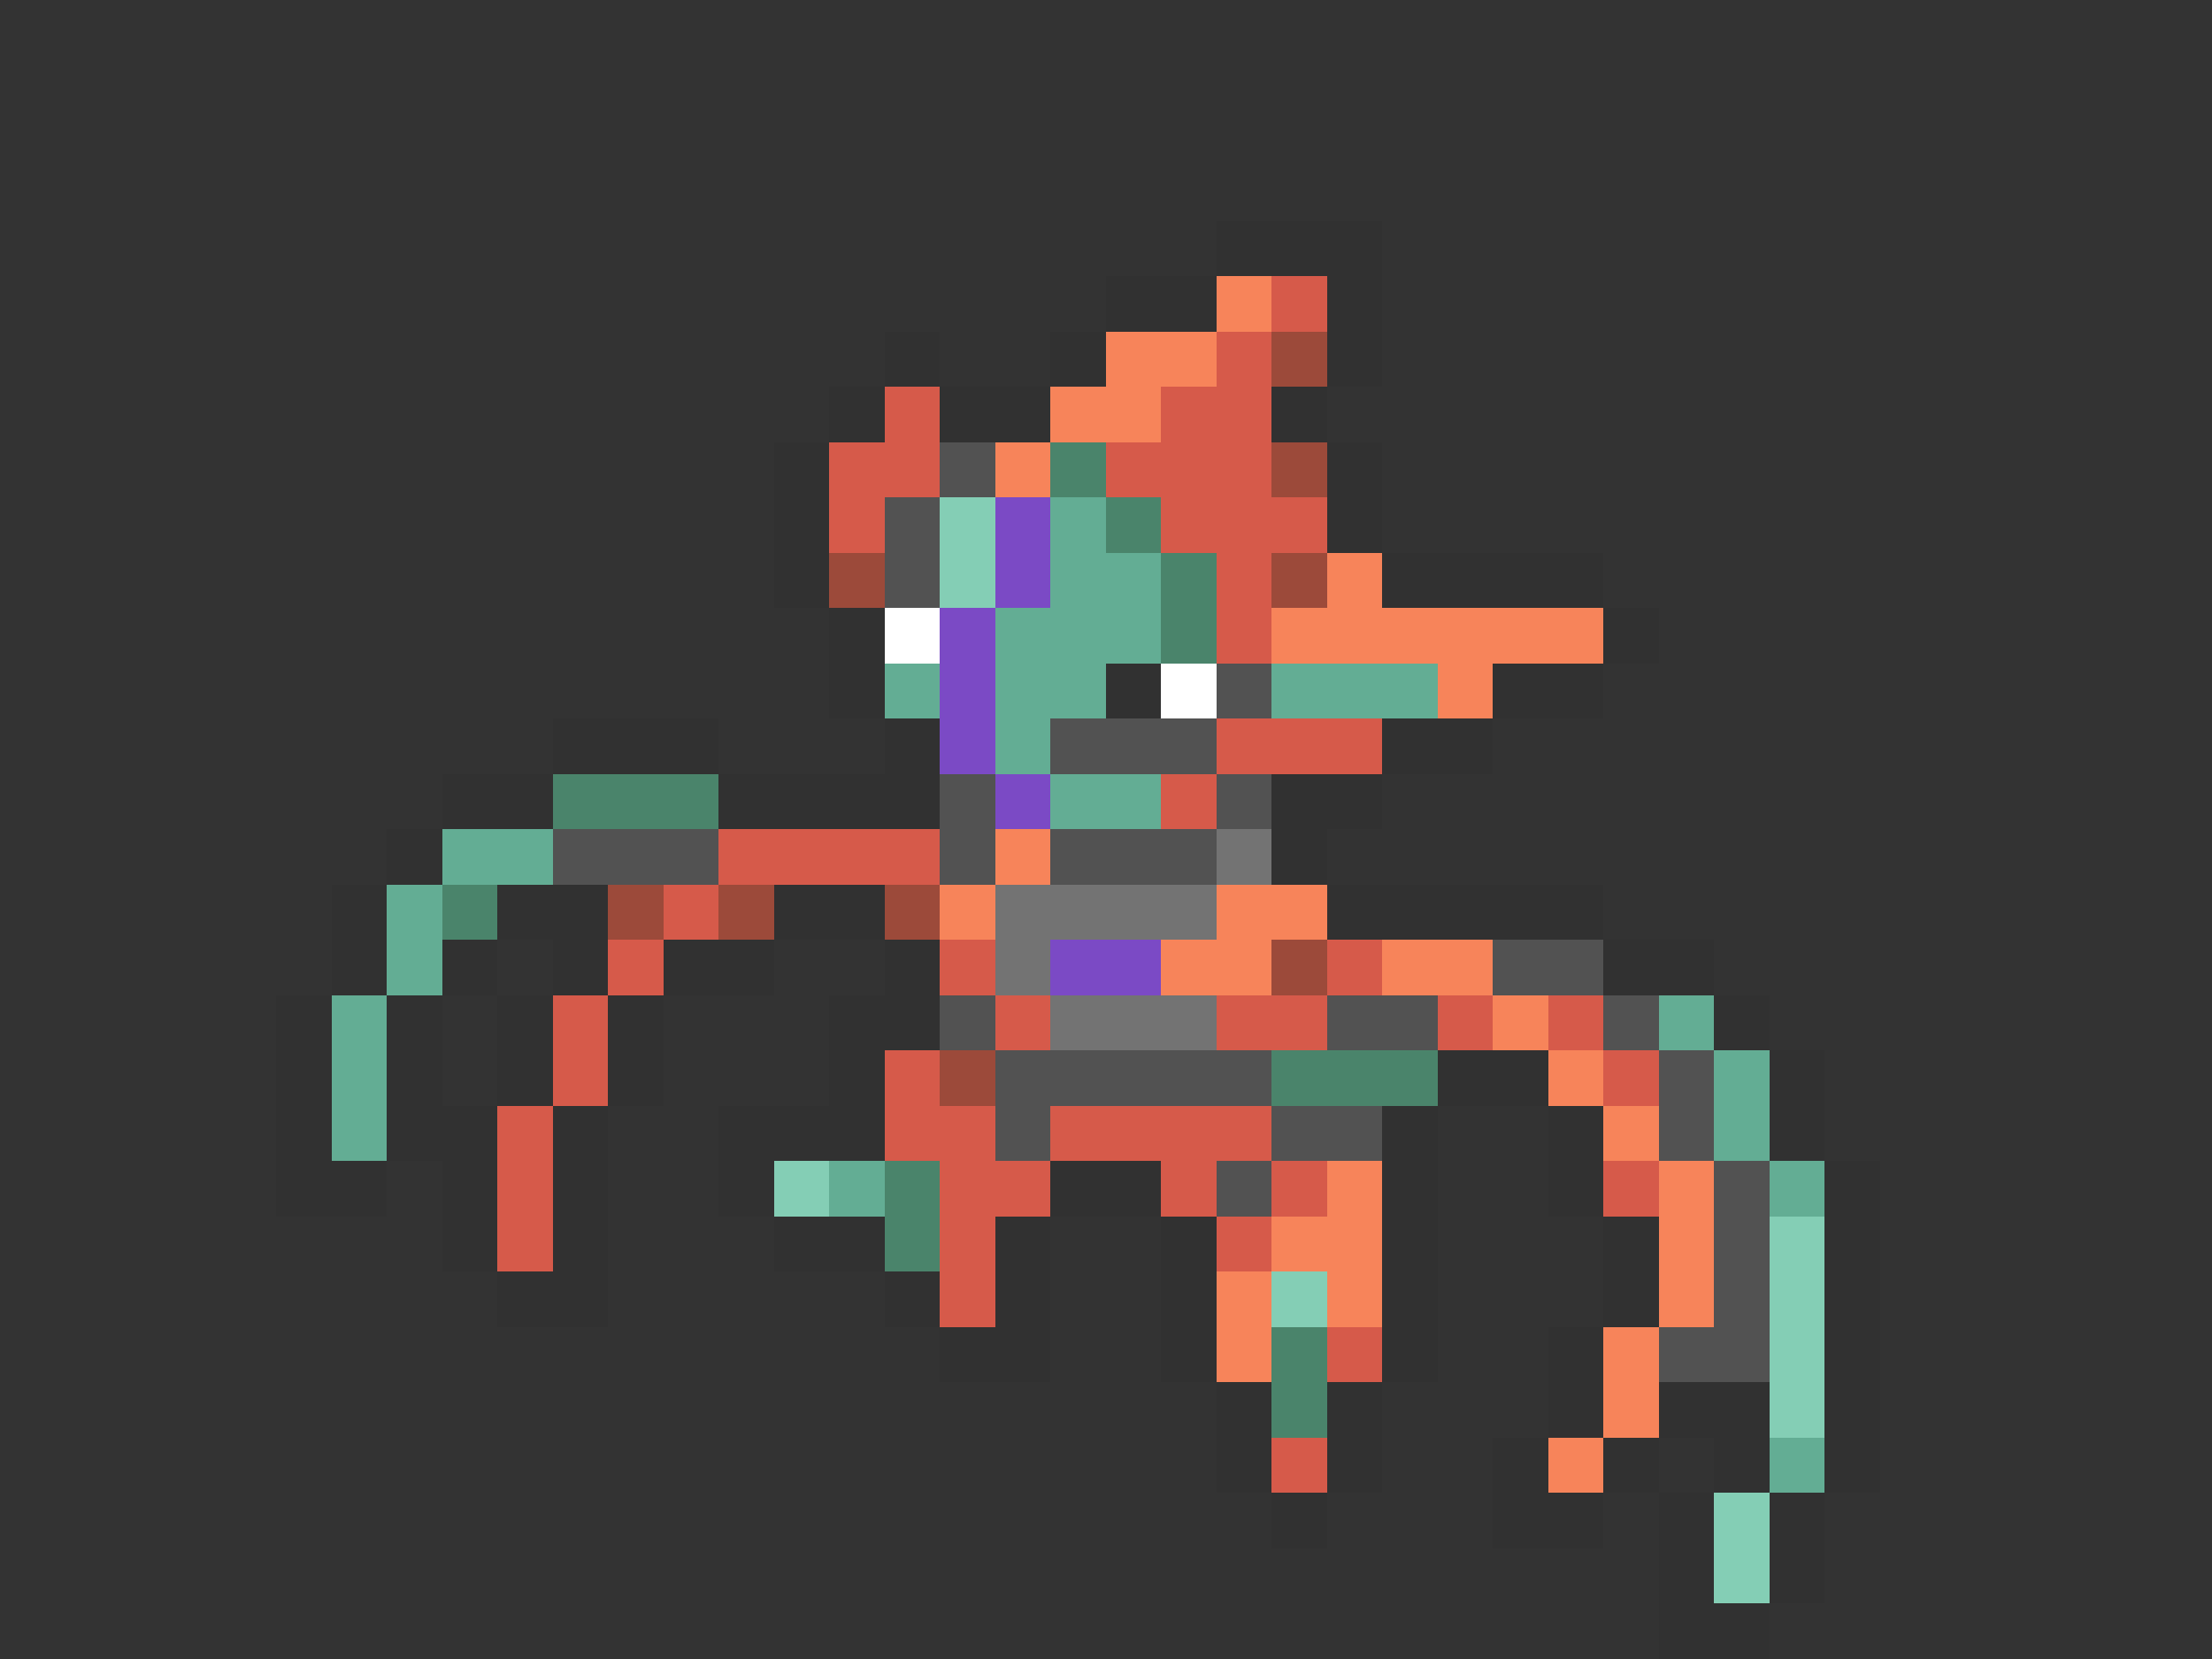 <svg xmlns="http://www.w3.org/2000/svg" viewBox="0 -0.5 40 30" shape-rendering="crispEdges">
<rect x="0" y="-0.5" width="40" height="30" fill="#333333" stroke="none"/>
<path stroke="#313131" d="M22 4h3M20 5h2M24 5h1M16 6h1M19 6h1M24 6h1M15 7h1M17 7h2M23 7h1M14 8h1M24 8h1M14 9h1M24 9h1M14 10h1M25 10h4M15 11h1M29 11h1M15 12h1M20 12h1M27 12h2M10 13h3M16 13h1M25 13h2M8 14h2M13 14h4M23 14h2M7 15h1M23 15h1M6 16h1M9 16h2M14 16h2M24 16h5M6 17h1M8 17h1M10 17h1M12 17h2M16 17h1M29 17h2M5 18h1M7 18h1M9 18h1M11 18h1M15 18h2M31 18h1M5 19h1M7 19h1M9 19h1M11 19h1M15 19h1M26 19h2M32 19h1M5 20h1M7 20h2M10 20h1M13 20h3M25 20h1M28 20h1M32 20h1M5 21h2M8 21h1M10 21h1M13 21h1M19 21h2M25 21h1M28 21h1M33 21h1M8 22h1M10 22h1M14 22h2M18 22h1M21 22h1M25 22h1M29 22h1M33 22h1M9 23h2M16 23h1M18 23h1M21 23h1M25 23h1M29 23h1M33 23h1M17 24h2M21 24h1M25 24h1M28 24h1M33 24h1M22 25h1M24 25h1M28 25h1M30 25h2M33 25h1M22 26h1M24 26h1M27 26h1M29 26h1M31 26h1M33 26h1M23 27h1M27 27h2M30 27h1M32 27h1M30 28h1M32 28h1M30 29h2" />
<path stroke="#f7845a" d="M22 5h1M20 6h2M19 7h2M18 8h1M24 10h1M23 11h6M26 12h1M18 15h1M17 16h1M22 16h2M21 17h2M25 17h2M27 18h1M28 19h1M29 20h1M24 21h1M30 21h1M23 22h2M30 22h1M22 23h1M24 23h1M30 23h1M22 24h1M29 24h1M29 25h1M28 26h1" />
<path stroke="#d65a4a" d="M23 5h1M22 6h1M16 7h1M21 7h2M15 8h2M20 8h3M15 9h1M21 9h3M22 10h1M22 11h1M22 13h3M21 14h1M13 15h4M12 16h1M11 17h1M17 17h1M24 17h1M10 18h1M18 18h1M22 18h2M26 18h1M28 18h1M10 19h1M16 19h1M29 19h1M9 20h1M16 20h2M19 20h4M9 21h1M17 21h2M21 21h1M23 21h1M29 21h1M9 22h1M17 22h1M22 22h1M17 23h1M24 24h1M23 26h1" />
<path stroke="#9c4a3a" d="M23 6h1M23 8h1M15 10h1M23 10h1M11 16h1M13 16h1M16 16h1M23 17h1M17 19h1" />
<path stroke="#525252" d="M17 8h1M16 9h1M16 10h1M22 12h1M19 13h3M17 14h1M22 14h1M10 15h3M17 15h1M19 15h3M27 17h2M17 18h1M24 18h2M29 18h1M18 19h5M30 19h1M18 20h1M23 20h2M30 20h1M22 21h1M31 21h1M31 22h1M31 23h1M30 24h2" />
<path stroke="#4a846b" d="M19 8h1M20 9h1M21 10h1M21 11h1M10 14h3M8 16h1M23 19h3M16 21h1M16 22h1M23 24h1M23 25h1" />
<path stroke="#84ceb5" d="M17 9h1M17 10h1M14 21h1M32 22h1M23 23h1M32 23h1M32 24h1M32 25h1M31 27h1M31 28h1" />
<path stroke="#7b4ac5" d="M18 9h1M18 10h1M17 11h1M17 12h1M17 13h1M18 14h1M19 17h2" />
<path stroke="#63ad94" d="M19 9h1M19 10h2M18 11h3M16 12h1M18 12h2M23 12h3M18 13h1M19 14h2M8 15h2M7 16h1M7 17h1M6 18h1M30 18h1M6 19h1M31 19h1M6 20h1M31 20h1M15 21h1M32 21h1M32 26h1" />
<path stroke="#ffffff" d="M16 11h1M21 12h1" />
<path stroke="#737373" d="M22 15h1M18 16h4M18 17h1M19 18h3" />
</svg>